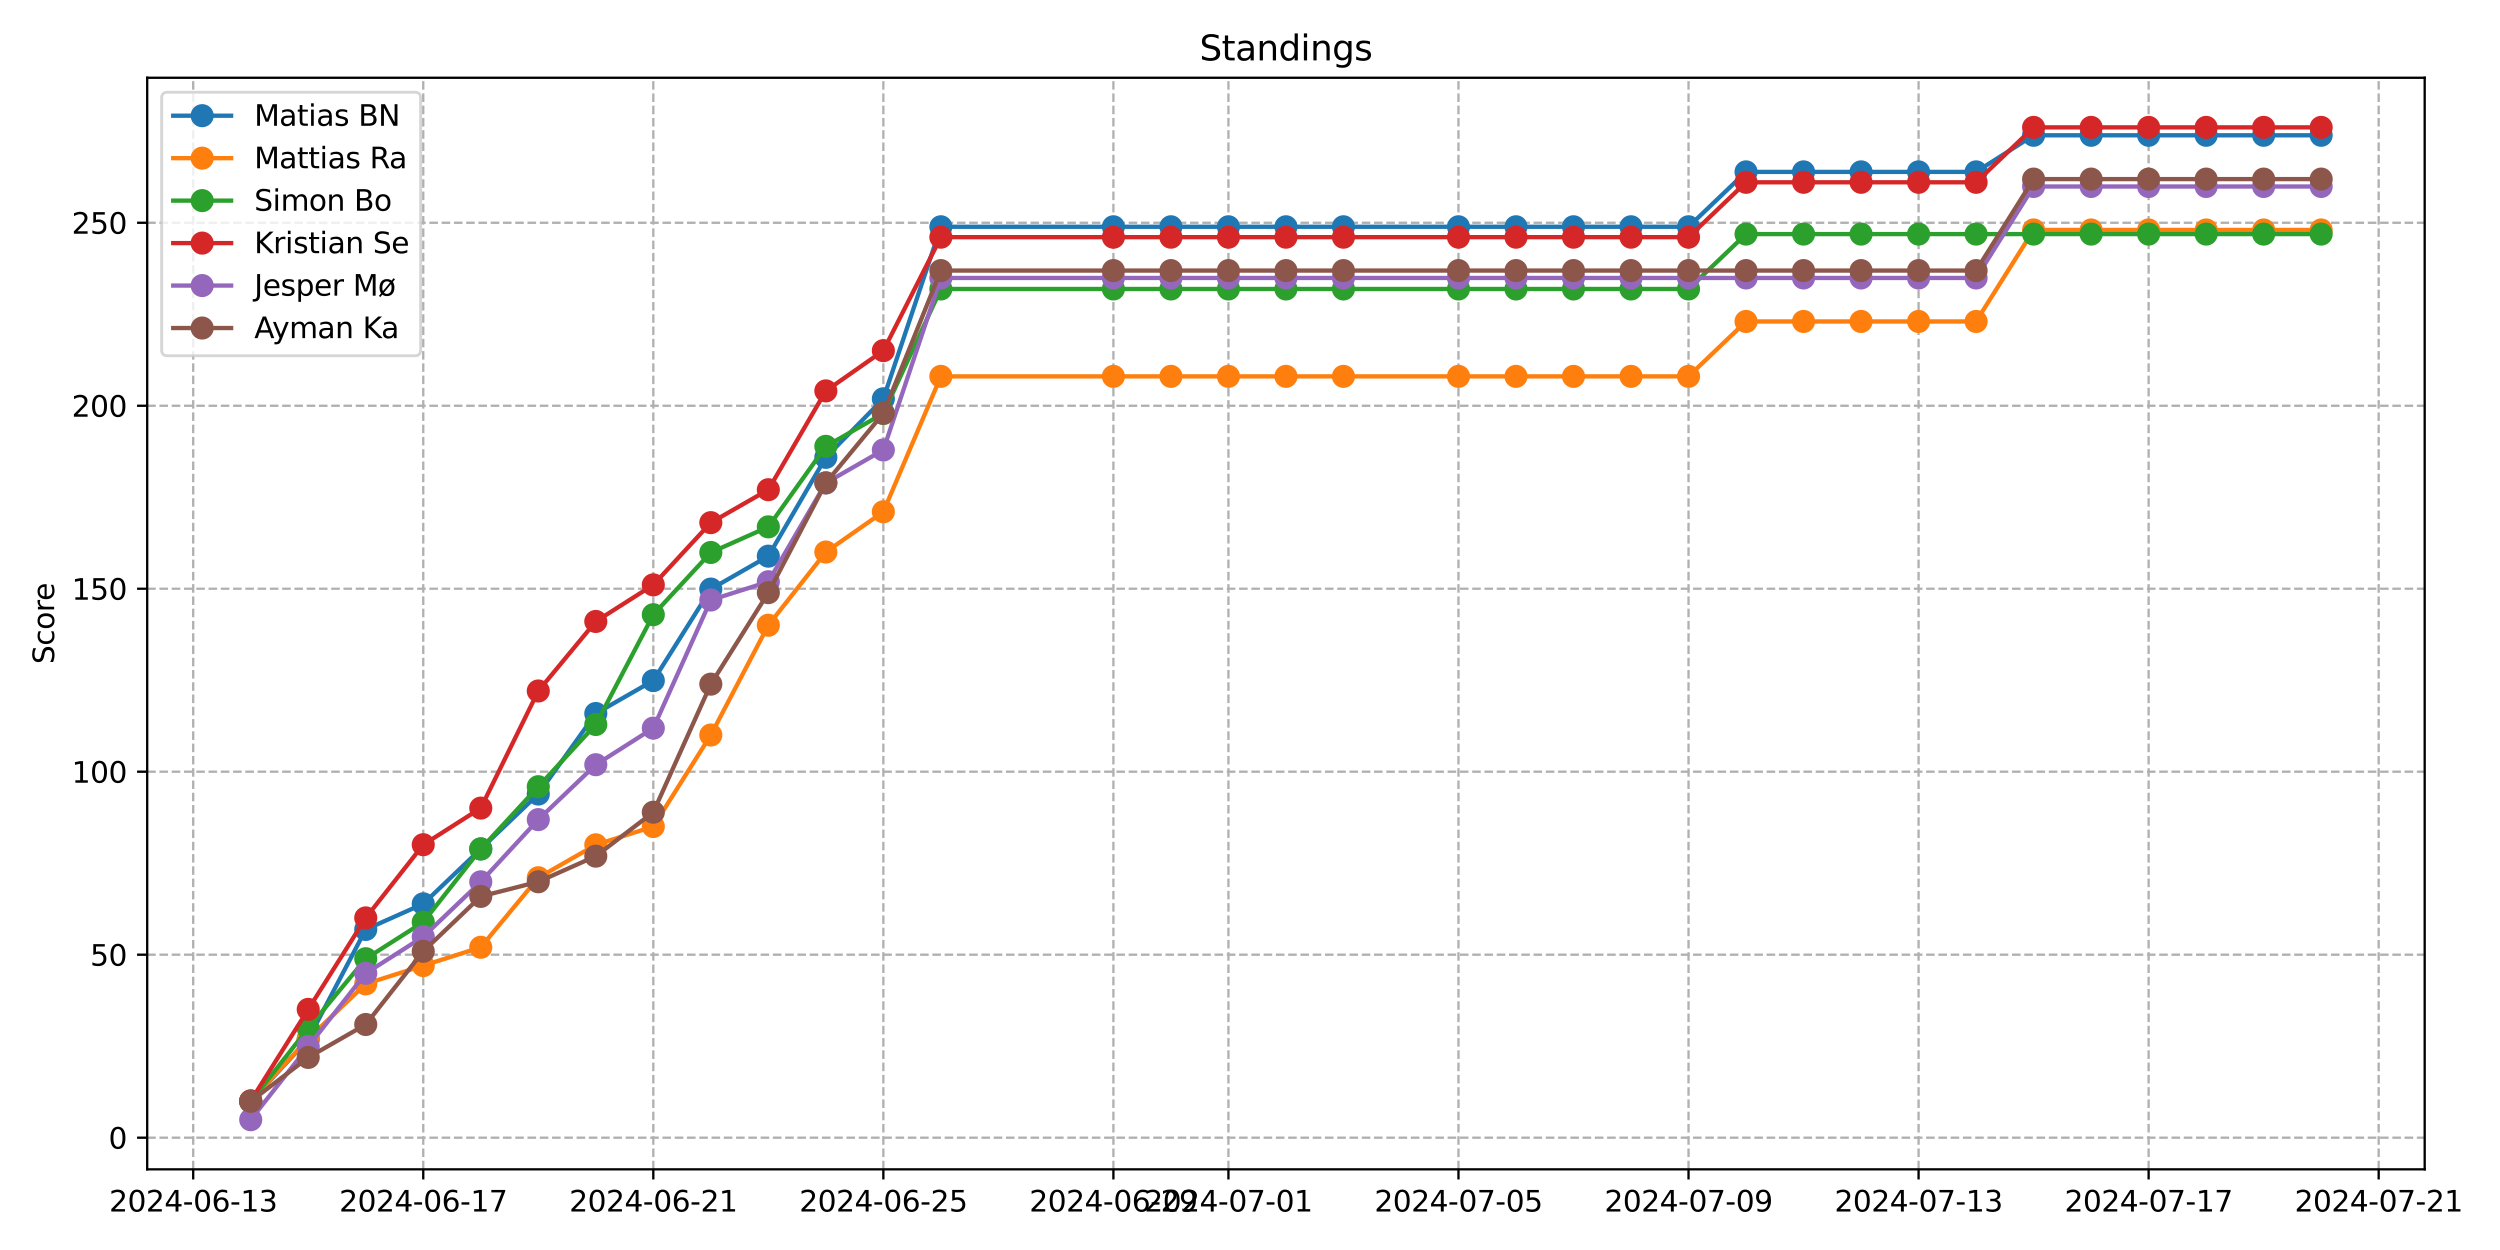 <?xml version="1.0" encoding="utf-8" standalone="no"?>
<!DOCTYPE svg PUBLIC "-//W3C//DTD SVG 1.1//EN"
  "http://www.w3.org/Graphics/SVG/1.1/DTD/svg11.dtd">
<svg xmlns:xlink="http://www.w3.org/1999/xlink" width="864pt" height="432pt" viewBox="0 0 864 432" xmlns="http://www.w3.org/2000/svg" version="1.1">
 <defs>
  <style type="text/css">*{stroke-linejoin: round; stroke-linecap: butt}</style>
 </defs>
 <g id="figure_1">
  <g id="patch_1">
   <path d="M 0 432 
L 864 432 
L 864 0 
L 0 0 
z
" style="fill: #ffffff"/>
  </g>
  <g id="axes_1">
   <g id="patch_2">
    <path d="M 50.87 404.12 
L 837.972 404.12 
L 837.972 26.88 
L 50.87 26.88 
z
" style="fill: #ffffff"/>
   </g>
   <g id="matplotlib.axis_1">
    <g id="xtick_1">
     <g id="line2d_1">
      <path d="M 66.771 404.12 
L 66.771 26.88 
" clip-path="url(#p02c78d29a4)" style="fill: none; stroke-dasharray: 2.96,1.28; stroke-dashoffset: 0; stroke: #b0b0b0; stroke-width: 0.8"/>
     </g>
     <g id="line2d_2">
      <defs>
       <path id="m55f3d97d23" d="M 0 0 
L 0 3.5 
" style="stroke: #000000; stroke-width: 0.8"/>
      </defs>
      <g>
       <use xlink:href="#m55f3d97d23" x="66.771" y="404.12" style="stroke: #000000; stroke-width: 0.8"/>
      </g>
     </g>
     <g id="text_1">
      <!-- 2024-06-13 -->
      <g transform="translate(37.713 418.718) scale(0.1 -0.1)">
       <defs>
        <path id="DejaVuSans-32" d="M 1228 531 
L 3431 531 
L 3431 0 
L 469 0 
L 469 531 
Q 828 903 1448 1529 
Q 2069 2156 2228 2338 
Q 2531 2678 2651 2914 
Q 2772 3150 2772 3378 
Q 2772 3750 2511 3984 
Q 2250 4219 1831 4219 
Q 1534 4219 1204 4116 
Q 875 4013 500 3803 
L 500 4441 
Q 881 4594 1212 4672 
Q 1544 4750 1819 4750 
Q 2544 4750 2975 4387 
Q 3406 4025 3406 3419 
Q 3406 3131 3298 2873 
Q 3191 2616 2906 2266 
Q 2828 2175 2409 1742 
Q 1991 1309 1228 531 
z
" transform="scale(0.016)"/>
        <path id="DejaVuSans-30" d="M 2034 4250 
Q 1547 4250 1301 3770 
Q 1056 3291 1056 2328 
Q 1056 1369 1301 889 
Q 1547 409 2034 409 
Q 2525 409 2770 889 
Q 3016 1369 3016 2328 
Q 3016 3291 2770 3770 
Q 2525 4250 2034 4250 
z
M 2034 4750 
Q 2819 4750 3233 4129 
Q 3647 3509 3647 2328 
Q 3647 1150 3233 529 
Q 2819 -91 2034 -91 
Q 1250 -91 836 529 
Q 422 1150 422 2328 
Q 422 3509 836 4129 
Q 1250 4750 2034 4750 
z
" transform="scale(0.016)"/>
        <path id="DejaVuSans-34" d="M 2419 4116 
L 825 1625 
L 2419 1625 
L 2419 4116 
z
M 2253 4666 
L 3047 4666 
L 3047 1625 
L 3713 1625 
L 3713 1100 
L 3047 1100 
L 3047 0 
L 2419 0 
L 2419 1100 
L 313 1100 
L 313 1709 
L 2253 4666 
z
" transform="scale(0.016)"/>
        <path id="DejaVuSans-2d" d="M 313 2009 
L 1997 2009 
L 1997 1497 
L 313 1497 
L 313 2009 
z
" transform="scale(0.016)"/>
        <path id="DejaVuSans-36" d="M 2113 2584 
Q 1688 2584 1439 2293 
Q 1191 2003 1191 1497 
Q 1191 994 1439 701 
Q 1688 409 2113 409 
Q 2538 409 2786 701 
Q 3034 994 3034 1497 
Q 3034 2003 2786 2293 
Q 2538 2584 2113 2584 
z
M 3366 4563 
L 3366 3988 
Q 3128 4100 2886 4159 
Q 2644 4219 2406 4219 
Q 1781 4219 1451 3797 
Q 1122 3375 1075 2522 
Q 1259 2794 1537 2939 
Q 1816 3084 2150 3084 
Q 2853 3084 3261 2657 
Q 3669 2231 3669 1497 
Q 3669 778 3244 343 
Q 2819 -91 2113 -91 
Q 1303 -91 875 529 
Q 447 1150 447 2328 
Q 447 3434 972 4092 
Q 1497 4750 2381 4750 
Q 2619 4750 2861 4703 
Q 3103 4656 3366 4563 
z
" transform="scale(0.016)"/>
        <path id="DejaVuSans-31" d="M 794 531 
L 1825 531 
L 1825 4091 
L 703 3866 
L 703 4441 
L 1819 4666 
L 2450 4666 
L 2450 531 
L 3481 531 
L 3481 0 
L 794 0 
L 794 531 
z
" transform="scale(0.016)"/>
        <path id="DejaVuSans-33" d="M 2597 2516 
Q 3050 2419 3304 2112 
Q 3559 1806 3559 1356 
Q 3559 666 3084 287 
Q 2609 -91 1734 -91 
Q 1441 -91 1130 -33 
Q 819 25 488 141 
L 488 750 
Q 750 597 1062 519 
Q 1375 441 1716 441 
Q 2309 441 2620 675 
Q 2931 909 2931 1356 
Q 2931 1769 2642 2001 
Q 2353 2234 1838 2234 
L 1294 2234 
L 1294 2753 
L 1863 2753 
Q 2328 2753 2575 2939 
Q 2822 3125 2822 3475 
Q 2822 3834 2567 4026 
Q 2313 4219 1838 4219 
Q 1578 4219 1281 4162 
Q 984 4106 628 3988 
L 628 4550 
Q 988 4650 1302 4700 
Q 1616 4750 1894 4750 
Q 2613 4750 3031 4423 
Q 3450 4097 3450 3541 
Q 3450 3153 3228 2886 
Q 3006 2619 2597 2516 
z
" transform="scale(0.016)"/>
       </defs>
       <use xlink:href="#DejaVuSans-32"/>
       <use xlink:href="#DejaVuSans-30" x="63.623"/>
       <use xlink:href="#DejaVuSans-32" x="127.246"/>
       <use xlink:href="#DejaVuSans-34" x="190.869"/>
       <use xlink:href="#DejaVuSans-2d" x="254.492"/>
       <use xlink:href="#DejaVuSans-30" x="290.576"/>
       <use xlink:href="#DejaVuSans-36" x="354.199"/>
       <use xlink:href="#DejaVuSans-2d" x="417.822"/>
       <use xlink:href="#DejaVuSans-31" x="453.906"/>
       <use xlink:href="#DejaVuSans-33" x="517.529"/>
      </g>
     </g>
    </g>
    <g id="xtick_2">
     <g id="line2d_3">
      <path d="M 146.276 404.12 
L 146.276 26.88 
" clip-path="url(#p02c78d29a4)" style="fill: none; stroke-dasharray: 2.96,1.28; stroke-dashoffset: 0; stroke: #b0b0b0; stroke-width: 0.8"/>
     </g>
     <g id="line2d_4">
      <g>
       <use xlink:href="#m55f3d97d23" x="146.276" y="404.12" style="stroke: #000000; stroke-width: 0.8"/>
      </g>
     </g>
     <g id="text_2">
      <!-- 2024-06-17 -->
      <g transform="translate(117.219 418.718) scale(0.1 -0.1)">
       <defs>
        <path id="DejaVuSans-37" d="M 525 4666 
L 3525 4666 
L 3525 4397 
L 1831 0 
L 1172 0 
L 2766 4134 
L 525 4134 
L 525 4666 
z
" transform="scale(0.016)"/>
       </defs>
       <use xlink:href="#DejaVuSans-32"/>
       <use xlink:href="#DejaVuSans-30" x="63.623"/>
       <use xlink:href="#DejaVuSans-32" x="127.246"/>
       <use xlink:href="#DejaVuSans-34" x="190.869"/>
       <use xlink:href="#DejaVuSans-2d" x="254.492"/>
       <use xlink:href="#DejaVuSans-30" x="290.576"/>
       <use xlink:href="#DejaVuSans-36" x="354.199"/>
       <use xlink:href="#DejaVuSans-2d" x="417.822"/>
       <use xlink:href="#DejaVuSans-31" x="453.906"/>
       <use xlink:href="#DejaVuSans-37" x="517.529"/>
      </g>
     </g>
    </g>
    <g id="xtick_3">
     <g id="line2d_5">
      <path d="M 225.782 404.12 
L 225.782 26.88 
" clip-path="url(#p02c78d29a4)" style="fill: none; stroke-dasharray: 2.96,1.28; stroke-dashoffset: 0; stroke: #b0b0b0; stroke-width: 0.8"/>
     </g>
     <g id="line2d_6">
      <g>
       <use xlink:href="#m55f3d97d23" x="225.782" y="404.12" style="stroke: #000000; stroke-width: 0.8"/>
      </g>
     </g>
     <g id="text_3">
      <!-- 2024-06-21 -->
      <g transform="translate(196.724 418.718) scale(0.1 -0.1)">
       <use xlink:href="#DejaVuSans-32"/>
       <use xlink:href="#DejaVuSans-30" x="63.623"/>
       <use xlink:href="#DejaVuSans-32" x="127.246"/>
       <use xlink:href="#DejaVuSans-34" x="190.869"/>
       <use xlink:href="#DejaVuSans-2d" x="254.492"/>
       <use xlink:href="#DejaVuSans-30" x="290.576"/>
       <use xlink:href="#DejaVuSans-36" x="354.199"/>
       <use xlink:href="#DejaVuSans-2d" x="417.822"/>
       <use xlink:href="#DejaVuSans-32" x="453.906"/>
       <use xlink:href="#DejaVuSans-31" x="517.529"/>
      </g>
     </g>
    </g>
    <g id="xtick_4">
     <g id="line2d_7">
      <path d="M 305.287 404.12 
L 305.287 26.88 
" clip-path="url(#p02c78d29a4)" style="fill: none; stroke-dasharray: 2.96,1.28; stroke-dashoffset: 0; stroke: #b0b0b0; stroke-width: 0.8"/>
     </g>
     <g id="line2d_8">
      <g>
       <use xlink:href="#m55f3d97d23" x="305.287" y="404.12" style="stroke: #000000; stroke-width: 0.8"/>
      </g>
     </g>
     <g id="text_4">
      <!-- 2024-06-25 -->
      <g transform="translate(276.229 418.718) scale(0.1 -0.1)">
       <defs>
        <path id="DejaVuSans-35" d="M 691 4666 
L 3169 4666 
L 3169 4134 
L 1269 4134 
L 1269 2991 
Q 1406 3038 1543 3061 
Q 1681 3084 1819 3084 
Q 2600 3084 3056 2656 
Q 3513 2228 3513 1497 
Q 3513 744 3044 326 
Q 2575 -91 1722 -91 
Q 1428 -91 1123 -41 
Q 819 9 494 109 
L 494 744 
Q 775 591 1075 516 
Q 1375 441 1709 441 
Q 2250 441 2565 725 
Q 2881 1009 2881 1497 
Q 2881 1984 2565 2268 
Q 2250 2553 1709 2553 
Q 1456 2553 1204 2497 
Q 953 2441 691 2322 
L 691 4666 
z
" transform="scale(0.016)"/>
       </defs>
       <use xlink:href="#DejaVuSans-32"/>
       <use xlink:href="#DejaVuSans-30" x="63.623"/>
       <use xlink:href="#DejaVuSans-32" x="127.246"/>
       <use xlink:href="#DejaVuSans-34" x="190.869"/>
       <use xlink:href="#DejaVuSans-2d" x="254.492"/>
       <use xlink:href="#DejaVuSans-30" x="290.576"/>
       <use xlink:href="#DejaVuSans-36" x="354.199"/>
       <use xlink:href="#DejaVuSans-2d" x="417.822"/>
       <use xlink:href="#DejaVuSans-32" x="453.906"/>
       <use xlink:href="#DejaVuSans-35" x="517.529"/>
      </g>
     </g>
    </g>
    <g id="xtick_5">
     <g id="line2d_9">
      <path d="M 384.792 404.12 
L 384.792 26.88 
" clip-path="url(#p02c78d29a4)" style="fill: none; stroke-dasharray: 2.96,1.28; stroke-dashoffset: 0; stroke: #b0b0b0; stroke-width: 0.8"/>
     </g>
     <g id="line2d_10">
      <g>
       <use xlink:href="#m55f3d97d23" x="384.792" y="404.12" style="stroke: #000000; stroke-width: 0.8"/>
      </g>
     </g>
     <g id="text_5">
      <!-- 2024-06-29 -->
      <g transform="translate(355.734 418.718) scale(0.1 -0.1)">
       <defs>
        <path id="DejaVuSans-39" d="M 703 97 
L 703 672 
Q 941 559 1184 500 
Q 1428 441 1663 441 
Q 2288 441 2617 861 
Q 2947 1281 2994 2138 
Q 2813 1869 2534 1725 
Q 2256 1581 1919 1581 
Q 1219 1581 811 2004 
Q 403 2428 403 3163 
Q 403 3881 828 4315 
Q 1253 4750 1959 4750 
Q 2769 4750 3195 4129 
Q 3622 3509 3622 2328 
Q 3622 1225 3098 567 
Q 2575 -91 1691 -91 
Q 1453 -91 1209 -44 
Q 966 3 703 97 
z
M 1959 2075 
Q 2384 2075 2632 2365 
Q 2881 2656 2881 3163 
Q 2881 3666 2632 3958 
Q 2384 4250 1959 4250 
Q 1534 4250 1286 3958 
Q 1038 3666 1038 3163 
Q 1038 2656 1286 2365 
Q 1534 2075 1959 2075 
z
" transform="scale(0.016)"/>
       </defs>
       <use xlink:href="#DejaVuSans-32"/>
       <use xlink:href="#DejaVuSans-30" x="63.623"/>
       <use xlink:href="#DejaVuSans-32" x="127.246"/>
       <use xlink:href="#DejaVuSans-34" x="190.869"/>
       <use xlink:href="#DejaVuSans-2d" x="254.492"/>
       <use xlink:href="#DejaVuSans-30" x="290.576"/>
       <use xlink:href="#DejaVuSans-36" x="354.199"/>
       <use xlink:href="#DejaVuSans-2d" x="417.822"/>
       <use xlink:href="#DejaVuSans-32" x="453.906"/>
       <use xlink:href="#DejaVuSans-39" x="517.529"/>
      </g>
     </g>
    </g>
    <g id="xtick_6">
     <g id="line2d_11">
      <path d="M 424.545 404.12 
L 424.545 26.88 
" clip-path="url(#p02c78d29a4)" style="fill: none; stroke-dasharray: 2.96,1.28; stroke-dashoffset: 0; stroke: #b0b0b0; stroke-width: 0.8"/>
     </g>
     <g id="line2d_12">
      <g>
       <use xlink:href="#m55f3d97d23" x="424.545" y="404.12" style="stroke: #000000; stroke-width: 0.8"/>
      </g>
     </g>
     <g id="text_6">
      <!-- 2024-07-01 -->
      <g transform="translate(395.487 418.718) scale(0.1 -0.1)">
       <use xlink:href="#DejaVuSans-32"/>
       <use xlink:href="#DejaVuSans-30" x="63.623"/>
       <use xlink:href="#DejaVuSans-32" x="127.246"/>
       <use xlink:href="#DejaVuSans-34" x="190.869"/>
       <use xlink:href="#DejaVuSans-2d" x="254.492"/>
       <use xlink:href="#DejaVuSans-30" x="290.576"/>
       <use xlink:href="#DejaVuSans-37" x="354.199"/>
       <use xlink:href="#DejaVuSans-2d" x="417.822"/>
       <use xlink:href="#DejaVuSans-30" x="453.906"/>
       <use xlink:href="#DejaVuSans-31" x="517.529"/>
      </g>
     </g>
    </g>
    <g id="xtick_7">
     <g id="line2d_13">
      <path d="M 504.05 404.12 
L 504.05 26.88 
" clip-path="url(#p02c78d29a4)" style="fill: none; stroke-dasharray: 2.96,1.28; stroke-dashoffset: 0; stroke: #b0b0b0; stroke-width: 0.8"/>
     </g>
     <g id="line2d_14">
      <g>
       <use xlink:href="#m55f3d97d23" x="504.05" y="404.12" style="stroke: #000000; stroke-width: 0.8"/>
      </g>
     </g>
     <g id="text_7">
      <!-- 2024-07-05 -->
      <g transform="translate(474.992 418.718) scale(0.1 -0.1)">
       <use xlink:href="#DejaVuSans-32"/>
       <use xlink:href="#DejaVuSans-30" x="63.623"/>
       <use xlink:href="#DejaVuSans-32" x="127.246"/>
       <use xlink:href="#DejaVuSans-34" x="190.869"/>
       <use xlink:href="#DejaVuSans-2d" x="254.492"/>
       <use xlink:href="#DejaVuSans-30" x="290.576"/>
       <use xlink:href="#DejaVuSans-37" x="354.199"/>
       <use xlink:href="#DejaVuSans-2d" x="417.822"/>
       <use xlink:href="#DejaVuSans-30" x="453.906"/>
       <use xlink:href="#DejaVuSans-35" x="517.529"/>
      </g>
     </g>
    </g>
    <g id="xtick_8">
     <g id="line2d_15">
      <path d="M 583.555 404.12 
L 583.555 26.88 
" clip-path="url(#p02c78d29a4)" style="fill: none; stroke-dasharray: 2.96,1.28; stroke-dashoffset: 0; stroke: #b0b0b0; stroke-width: 0.8"/>
     </g>
     <g id="line2d_16">
      <g>
       <use xlink:href="#m55f3d97d23" x="583.555" y="404.12" style="stroke: #000000; stroke-width: 0.8"/>
      </g>
     </g>
     <g id="text_8">
      <!-- 2024-07-09 -->
      <g transform="translate(554.498 418.718) scale(0.1 -0.1)">
       <use xlink:href="#DejaVuSans-32"/>
       <use xlink:href="#DejaVuSans-30" x="63.623"/>
       <use xlink:href="#DejaVuSans-32" x="127.246"/>
       <use xlink:href="#DejaVuSans-34" x="190.869"/>
       <use xlink:href="#DejaVuSans-2d" x="254.492"/>
       <use xlink:href="#DejaVuSans-30" x="290.576"/>
       <use xlink:href="#DejaVuSans-37" x="354.199"/>
       <use xlink:href="#DejaVuSans-2d" x="417.822"/>
       <use xlink:href="#DejaVuSans-30" x="453.906"/>
       <use xlink:href="#DejaVuSans-39" x="517.529"/>
      </g>
     </g>
    </g>
    <g id="xtick_9">
     <g id="line2d_17">
      <path d="M 663.061 404.12 
L 663.061 26.88 
" clip-path="url(#p02c78d29a4)" style="fill: none; stroke-dasharray: 2.96,1.28; stroke-dashoffset: 0; stroke: #b0b0b0; stroke-width: 0.8"/>
     </g>
     <g id="line2d_18">
      <g>
       <use xlink:href="#m55f3d97d23" x="663.061" y="404.12" style="stroke: #000000; stroke-width: 0.8"/>
      </g>
     </g>
     <g id="text_9">
      <!-- 2024-07-13 -->
      <g transform="translate(634.003 418.718) scale(0.1 -0.1)">
       <use xlink:href="#DejaVuSans-32"/>
       <use xlink:href="#DejaVuSans-30" x="63.623"/>
       <use xlink:href="#DejaVuSans-32" x="127.246"/>
       <use xlink:href="#DejaVuSans-34" x="190.869"/>
       <use xlink:href="#DejaVuSans-2d" x="254.492"/>
       <use xlink:href="#DejaVuSans-30" x="290.576"/>
       <use xlink:href="#DejaVuSans-37" x="354.199"/>
       <use xlink:href="#DejaVuSans-2d" x="417.822"/>
       <use xlink:href="#DejaVuSans-31" x="453.906"/>
       <use xlink:href="#DejaVuSans-33" x="517.529"/>
      </g>
     </g>
    </g>
    <g id="xtick_10">
     <g id="line2d_19">
      <path d="M 742.566 404.12 
L 742.566 26.88 
" clip-path="url(#p02c78d29a4)" style="fill: none; stroke-dasharray: 2.96,1.28; stroke-dashoffset: 0; stroke: #b0b0b0; stroke-width: 0.8"/>
     </g>
     <g id="line2d_20">
      <g>
       <use xlink:href="#m55f3d97d23" x="742.566" y="404.12" style="stroke: #000000; stroke-width: 0.8"/>
      </g>
     </g>
     <g id="text_10">
      <!-- 2024-07-17 -->
      <g transform="translate(713.508 418.718) scale(0.1 -0.1)">
       <use xlink:href="#DejaVuSans-32"/>
       <use xlink:href="#DejaVuSans-30" x="63.623"/>
       <use xlink:href="#DejaVuSans-32" x="127.246"/>
       <use xlink:href="#DejaVuSans-34" x="190.869"/>
       <use xlink:href="#DejaVuSans-2d" x="254.492"/>
       <use xlink:href="#DejaVuSans-30" x="290.576"/>
       <use xlink:href="#DejaVuSans-37" x="354.199"/>
       <use xlink:href="#DejaVuSans-2d" x="417.822"/>
       <use xlink:href="#DejaVuSans-31" x="453.906"/>
       <use xlink:href="#DejaVuSans-37" x="517.529"/>
      </g>
     </g>
    </g>
    <g id="xtick_11">
     <g id="line2d_21">
      <path d="M 822.071 404.12 
L 822.071 26.88 
" clip-path="url(#p02c78d29a4)" style="fill: none; stroke-dasharray: 2.96,1.28; stroke-dashoffset: 0; stroke: #b0b0b0; stroke-width: 0.8"/>
     </g>
     <g id="line2d_22">
      <g>
       <use xlink:href="#m55f3d97d23" x="822.071" y="404.12" style="stroke: #000000; stroke-width: 0.8"/>
      </g>
     </g>
     <g id="text_11">
      <!-- 2024-07-21 -->
      <g transform="translate(793.013 418.718) scale(0.1 -0.1)">
       <use xlink:href="#DejaVuSans-32"/>
       <use xlink:href="#DejaVuSans-30" x="63.623"/>
       <use xlink:href="#DejaVuSans-32" x="127.246"/>
       <use xlink:href="#DejaVuSans-34" x="190.869"/>
       <use xlink:href="#DejaVuSans-2d" x="254.492"/>
       <use xlink:href="#DejaVuSans-30" x="290.576"/>
       <use xlink:href="#DejaVuSans-37" x="354.199"/>
       <use xlink:href="#DejaVuSans-2d" x="417.822"/>
       <use xlink:href="#DejaVuSans-32" x="453.906"/>
       <use xlink:href="#DejaVuSans-31" x="517.529"/>
      </g>
     </g>
    </g>
   </g>
   <g id="matplotlib.axis_2">
    <g id="ytick_1">
     <g id="line2d_23">
      <path d="M 50.87 393.188 
L 837.972 393.188 
" clip-path="url(#p02c78d29a4)" style="fill: none; stroke-dasharray: 2.96,1.28; stroke-dashoffset: 0; stroke: #b0b0b0; stroke-width: 0.8"/>
     </g>
     <g id="line2d_24">
      <defs>
       <path id="m6bf3b26697" d="M 0 0 
L -3.5 0 
" style="stroke: #000000; stroke-width: 0.8"/>
      </defs>
      <g>
       <use xlink:href="#m6bf3b26697" x="50.87" y="393.188" style="stroke: #000000; stroke-width: 0.8"/>
      </g>
     </g>
     <g id="text_12">
      <!-- 0 -->
      <g transform="translate(37.508 396.988) scale(0.1 -0.1)">
       <use xlink:href="#DejaVuSans-30"/>
      </g>
     </g>
    </g>
    <g id="ytick_2">
     <g id="line2d_25">
      <path d="M 50.87 329.948 
L 837.972 329.948 
" clip-path="url(#p02c78d29a4)" style="fill: none; stroke-dasharray: 2.96,1.28; stroke-dashoffset: 0; stroke: #b0b0b0; stroke-width: 0.8"/>
     </g>
     <g id="line2d_26">
      <g>
       <use xlink:href="#m6bf3b26697" x="50.87" y="329.948" style="stroke: #000000; stroke-width: 0.8"/>
      </g>
     </g>
     <g id="text_13">
      <!-- 50 -->
      <g transform="translate(31.145 333.747) scale(0.1 -0.1)">
       <use xlink:href="#DejaVuSans-35"/>
       <use xlink:href="#DejaVuSans-30" x="63.623"/>
      </g>
     </g>
    </g>
    <g id="ytick_3">
     <g id="line2d_27">
      <path d="M 50.87 266.708 
L 837.972 266.708 
" clip-path="url(#p02c78d29a4)" style="fill: none; stroke-dasharray: 2.96,1.28; stroke-dashoffset: 0; stroke: #b0b0b0; stroke-width: 0.8"/>
     </g>
     <g id="line2d_28">
      <g>
       <use xlink:href="#m6bf3b26697" x="50.87" y="266.708" style="stroke: #000000; stroke-width: 0.8"/>
      </g>
     </g>
     <g id="text_14">
      <!-- 100 -->
      <g transform="translate(24.782 270.507) scale(0.1 -0.1)">
       <use xlink:href="#DejaVuSans-31"/>
       <use xlink:href="#DejaVuSans-30" x="63.623"/>
       <use xlink:href="#DejaVuSans-30" x="127.246"/>
      </g>
     </g>
    </g>
    <g id="ytick_4">
     <g id="line2d_29">
      <path d="M 50.87 203.467 
L 837.972 203.467 
" clip-path="url(#p02c78d29a4)" style="fill: none; stroke-dasharray: 2.96,1.28; stroke-dashoffset: 0; stroke: #b0b0b0; stroke-width: 0.8"/>
     </g>
     <g id="line2d_30">
      <g>
       <use xlink:href="#m6bf3b26697" x="50.87" y="203.467" style="stroke: #000000; stroke-width: 0.8"/>
      </g>
     </g>
     <g id="text_15">
      <!-- 150 -->
      <g transform="translate(24.782 207.266) scale(0.1 -0.1)">
       <use xlink:href="#DejaVuSans-31"/>
       <use xlink:href="#DejaVuSans-35" x="63.623"/>
       <use xlink:href="#DejaVuSans-30" x="127.246"/>
      </g>
     </g>
    </g>
    <g id="ytick_5">
     <g id="line2d_31">
      <path d="M 50.87 140.227 
L 837.972 140.227 
" clip-path="url(#p02c78d29a4)" style="fill: none; stroke-dasharray: 2.96,1.28; stroke-dashoffset: 0; stroke: #b0b0b0; stroke-width: 0.8"/>
     </g>
     <g id="line2d_32">
      <g>
       <use xlink:href="#m6bf3b26697" x="50.87" y="140.227" style="stroke: #000000; stroke-width: 0.8"/>
      </g>
     </g>
     <g id="text_16">
      <!-- 200 -->
      <g transform="translate(24.782 144.026) scale(0.1 -0.1)">
       <use xlink:href="#DejaVuSans-32"/>
       <use xlink:href="#DejaVuSans-30" x="63.623"/>
       <use xlink:href="#DejaVuSans-30" x="127.246"/>
      </g>
     </g>
    </g>
    <g id="ytick_6">
     <g id="line2d_33">
      <path d="M 50.87 76.986 
L 837.972 76.986 
" clip-path="url(#p02c78d29a4)" style="fill: none; stroke-dasharray: 2.96,1.28; stroke-dashoffset: 0; stroke: #b0b0b0; stroke-width: 0.8"/>
     </g>
     <g id="line2d_34">
      <g>
       <use xlink:href="#m6bf3b26697" x="50.87" y="76.986" style="stroke: #000000; stroke-width: 0.8"/>
      </g>
     </g>
     <g id="text_17">
      <!-- 250 -->
      <g transform="translate(24.782 80.786) scale(0.1 -0.1)">
       <use xlink:href="#DejaVuSans-32"/>
       <use xlink:href="#DejaVuSans-35" x="63.623"/>
       <use xlink:href="#DejaVuSans-30" x="127.246"/>
      </g>
     </g>
    </g>
    <g id="text_18">
     <!-- Score -->
     <g transform="translate(18.703 229.502) rotate(-90) scale(0.1 -0.1)">
      <defs>
       <path id="DejaVuSans-53" d="M 3425 4513 
L 3425 3897 
Q 3066 4069 2747 4153 
Q 2428 4238 2131 4238 
Q 1616 4238 1336 4038 
Q 1056 3838 1056 3469 
Q 1056 3159 1242 3001 
Q 1428 2844 1947 2747 
L 2328 2669 
Q 3034 2534 3370 2195 
Q 3706 1856 3706 1288 
Q 3706 609 3251 259 
Q 2797 -91 1919 -91 
Q 1588 -91 1214 -16 
Q 841 59 441 206 
L 441 856 
Q 825 641 1194 531 
Q 1563 422 1919 422 
Q 2459 422 2753 634 
Q 3047 847 3047 1241 
Q 3047 1584 2836 1778 
Q 2625 1972 2144 2069 
L 1759 2144 
Q 1053 2284 737 2584 
Q 422 2884 422 3419 
Q 422 4038 858 4394 
Q 1294 4750 2059 4750 
Q 2388 4750 2728 4690 
Q 3069 4631 3425 4513 
z
" transform="scale(0.016)"/>
       <path id="DejaVuSans-63" d="M 3122 3366 
L 3122 2828 
Q 2878 2963 2633 3030 
Q 2388 3097 2138 3097 
Q 1578 3097 1268 2742 
Q 959 2388 959 1747 
Q 959 1106 1268 751 
Q 1578 397 2138 397 
Q 2388 397 2633 464 
Q 2878 531 3122 666 
L 3122 134 
Q 2881 22 2623 -34 
Q 2366 -91 2075 -91 
Q 1284 -91 818 406 
Q 353 903 353 1747 
Q 353 2603 823 3093 
Q 1294 3584 2113 3584 
Q 2378 3584 2631 3529 
Q 2884 3475 3122 3366 
z
" transform="scale(0.016)"/>
       <path id="DejaVuSans-6f" d="M 1959 3097 
Q 1497 3097 1228 2736 
Q 959 2375 959 1747 
Q 959 1119 1226 758 
Q 1494 397 1959 397 
Q 2419 397 2687 759 
Q 2956 1122 2956 1747 
Q 2956 2369 2687 2733 
Q 2419 3097 1959 3097 
z
M 1959 3584 
Q 2709 3584 3137 3096 
Q 3566 2609 3566 1747 
Q 3566 888 3137 398 
Q 2709 -91 1959 -91 
Q 1206 -91 779 398 
Q 353 888 353 1747 
Q 353 2609 779 3096 
Q 1206 3584 1959 3584 
z
" transform="scale(0.016)"/>
       <path id="DejaVuSans-72" d="M 2631 2963 
Q 2534 3019 2420 3045 
Q 2306 3072 2169 3072 
Q 1681 3072 1420 2755 
Q 1159 2438 1159 1844 
L 1159 0 
L 581 0 
L 581 3500 
L 1159 3500 
L 1159 2956 
Q 1341 3275 1631 3429 
Q 1922 3584 2338 3584 
Q 2397 3584 2469 3576 
Q 2541 3569 2628 3553 
L 2631 2963 
z
" transform="scale(0.016)"/>
       <path id="DejaVuSans-65" d="M 3597 1894 
L 3597 1613 
L 953 1613 
Q 991 1019 1311 708 
Q 1631 397 2203 397 
Q 2534 397 2845 478 
Q 3156 559 3463 722 
L 3463 178 
Q 3153 47 2828 -22 
Q 2503 -91 2169 -91 
Q 1331 -91 842 396 
Q 353 884 353 1716 
Q 353 2575 817 3079 
Q 1281 3584 2069 3584 
Q 2775 3584 3186 3129 
Q 3597 2675 3597 1894 
z
M 3022 2063 
Q 3016 2534 2758 2815 
Q 2500 3097 2075 3097 
Q 1594 3097 1305 2825 
Q 1016 2553 972 2059 
L 3022 2063 
z
" transform="scale(0.016)"/>
      </defs>
      <use xlink:href="#DejaVuSans-53"/>
      <use xlink:href="#DejaVuSans-63" x="63.477"/>
      <use xlink:href="#DejaVuSans-6f" x="118.457"/>
      <use xlink:href="#DejaVuSans-72" x="179.639"/>
      <use xlink:href="#DejaVuSans-65" x="218.502"/>
     </g>
    </g>
   </g>
   <g id="line2d_35">
    <path d="M 86.647 380.663 
L 106.524 359.161 
L 126.4 321.217 
L 146.276 312.364 
L 166.153 293.391 
L 186.029 274.419 
L 205.905 246.594 
L 225.782 235.21 
L 245.658 203.59 
L 265.534 192.207 
L 285.411 158.057 
L 305.287 137.82 
L 325.163 78.374 
L 384.792 78.374 
L 404.668 78.374 
L 424.545 78.374 
L 444.421 78.374 
L 464.297 78.374 
L 504.05 78.374 
L 523.926 78.374 
L 543.803 78.374 
L 563.679 78.374 
L 583.555 78.374 
L 603.432 59.402 
L 623.308 59.402 
L 643.184 59.402 
L 663.061 59.402 
L 682.937 59.402 
L 702.813 46.754 
L 722.69 46.754 
L 742.566 46.754 
L 762.442 46.754 
L 782.319 46.754 
L 802.195 46.754 
" clip-path="url(#p02c78d29a4)" style="fill: none; stroke: #1f77b4; stroke-width: 1.5; stroke-linecap: square"/>
    <defs>
     <path id="m79e9243146" d="M 0 3.5 
C 0.928 3.5 1.819 3.131 2.475 2.475 
C 3.131 1.819 3.5 0.928 3.5 0 
C 3.5 -0.928 3.131 -1.819 2.475 -2.475 
C 1.819 -3.131 0.928 -3.5 0 -3.5 
C -0.928 -3.5 -1.819 -3.131 -2.475 -2.475 
C -3.131 -1.819 -3.5 -0.928 -3.5 0 
C -3.5 0.928 -3.131 1.819 -2.475 2.475 
C -1.819 3.131 -0.928 3.5 0 3.5 
z
" style="stroke: #1f77b4"/>
    </defs>
    <g clip-path="url(#p02c78d29a4)">
     <use xlink:href="#m79e9243146" x="86.647" y="380.663" style="fill: #1f77b4; stroke: #1f77b4"/>
     <use xlink:href="#m79e9243146" x="106.524" y="359.161" style="fill: #1f77b4; stroke: #1f77b4"/>
     <use xlink:href="#m79e9243146" x="126.4" y="321.217" style="fill: #1f77b4; stroke: #1f77b4"/>
     <use xlink:href="#m79e9243146" x="146.276" y="312.364" style="fill: #1f77b4; stroke: #1f77b4"/>
     <use xlink:href="#m79e9243146" x="166.153" y="293.391" style="fill: #1f77b4; stroke: #1f77b4"/>
     <use xlink:href="#m79e9243146" x="186.029" y="274.419" style="fill: #1f77b4; stroke: #1f77b4"/>
     <use xlink:href="#m79e9243146" x="205.905" y="246.594" style="fill: #1f77b4; stroke: #1f77b4"/>
     <use xlink:href="#m79e9243146" x="225.782" y="235.21" style="fill: #1f77b4; stroke: #1f77b4"/>
     <use xlink:href="#m79e9243146" x="245.658" y="203.59" style="fill: #1f77b4; stroke: #1f77b4"/>
     <use xlink:href="#m79e9243146" x="265.534" y="192.207" style="fill: #1f77b4; stroke: #1f77b4"/>
     <use xlink:href="#m79e9243146" x="285.411" y="158.057" style="fill: #1f77b4; stroke: #1f77b4"/>
     <use xlink:href="#m79e9243146" x="305.287" y="137.82" style="fill: #1f77b4; stroke: #1f77b4"/>
     <use xlink:href="#m79e9243146" x="325.163" y="78.374" style="fill: #1f77b4; stroke: #1f77b4"/>
     <use xlink:href="#m79e9243146" x="384.792" y="78.374" style="fill: #1f77b4; stroke: #1f77b4"/>
     <use xlink:href="#m79e9243146" x="404.668" y="78.374" style="fill: #1f77b4; stroke: #1f77b4"/>
     <use xlink:href="#m79e9243146" x="424.545" y="78.374" style="fill: #1f77b4; stroke: #1f77b4"/>
     <use xlink:href="#m79e9243146" x="444.421" y="78.374" style="fill: #1f77b4; stroke: #1f77b4"/>
     <use xlink:href="#m79e9243146" x="464.297" y="78.374" style="fill: #1f77b4; stroke: #1f77b4"/>
     <use xlink:href="#m79e9243146" x="504.05" y="78.374" style="fill: #1f77b4; stroke: #1f77b4"/>
     <use xlink:href="#m79e9243146" x="523.926" y="78.374" style="fill: #1f77b4; stroke: #1f77b4"/>
     <use xlink:href="#m79e9243146" x="543.803" y="78.374" style="fill: #1f77b4; stroke: #1f77b4"/>
     <use xlink:href="#m79e9243146" x="563.679" y="78.374" style="fill: #1f77b4; stroke: #1f77b4"/>
     <use xlink:href="#m79e9243146" x="583.555" y="78.374" style="fill: #1f77b4; stroke: #1f77b4"/>
     <use xlink:href="#m79e9243146" x="603.432" y="59.402" style="fill: #1f77b4; stroke: #1f77b4"/>
     <use xlink:href="#m79e9243146" x="623.308" y="59.402" style="fill: #1f77b4; stroke: #1f77b4"/>
     <use xlink:href="#m79e9243146" x="643.184" y="59.402" style="fill: #1f77b4; stroke: #1f77b4"/>
     <use xlink:href="#m79e9243146" x="663.061" y="59.402" style="fill: #1f77b4; stroke: #1f77b4"/>
     <use xlink:href="#m79e9243146" x="682.937" y="59.402" style="fill: #1f77b4; stroke: #1f77b4"/>
     <use xlink:href="#m79e9243146" x="702.813" y="46.754" style="fill: #1f77b4; stroke: #1f77b4"/>
     <use xlink:href="#m79e9243146" x="722.69" y="46.754" style="fill: #1f77b4; stroke: #1f77b4"/>
     <use xlink:href="#m79e9243146" x="742.566" y="46.754" style="fill: #1f77b4; stroke: #1f77b4"/>
     <use xlink:href="#m79e9243146" x="762.442" y="46.754" style="fill: #1f77b4; stroke: #1f77b4"/>
     <use xlink:href="#m79e9243146" x="782.319" y="46.754" style="fill: #1f77b4; stroke: #1f77b4"/>
     <use xlink:href="#m79e9243146" x="802.195" y="46.754" style="fill: #1f77b4; stroke: #1f77b4"/>
    </g>
   </g>
   <g id="line2d_36">
    <path d="M 86.647 380.502 
L 106.524 359 
L 126.4 340.028 
L 146.276 333.704 
L 166.153 327.38 
L 186.029 303.348 
L 205.905 291.965 
L 225.782 285.641 
L 245.658 254.021 
L 265.534 216.077 
L 285.411 190.781 
L 305.287 176.868 
L 325.163 130.07 
L 384.792 130.07 
L 404.668 130.07 
L 424.545 130.07 
L 444.421 130.07 
L 464.297 130.07 
L 504.05 130.07 
L 523.926 130.07 
L 543.803 130.07 
L 563.679 130.07 
L 583.555 130.07 
L 603.432 111.098 
L 623.308 111.098 
L 643.184 111.098 
L 663.061 111.098 
L 682.937 111.098 
L 702.813 79.478 
L 722.69 79.478 
L 742.566 79.478 
L 762.442 79.478 
L 782.319 79.478 
L 802.195 79.478 
" clip-path="url(#p02c78d29a4)" style="fill: none; stroke: #ff7f0e; stroke-width: 1.5; stroke-linecap: square"/>
    <defs>
     <path id="m771e33172a" d="M 0 3.5 
C 0.928 3.5 1.819 3.131 2.475 2.475 
C 3.131 1.819 3.5 0.928 3.5 0 
C 3.5 -0.928 3.131 -1.819 2.475 -2.475 
C 1.819 -3.131 0.928 -3.5 0 -3.5 
C -0.928 -3.5 -1.819 -3.131 -2.475 -2.475 
C -3.131 -1.819 -3.5 -0.928 -3.5 0 
C -3.5 0.928 -3.131 1.819 -2.475 2.475 
C -1.819 3.131 -0.928 3.5 0 3.5 
z
" style="stroke: #ff7f0e"/>
    </defs>
    <g clip-path="url(#p02c78d29a4)">
     <use xlink:href="#m771e33172a" x="86.647" y="380.502" style="fill: #ff7f0e; stroke: #ff7f0e"/>
     <use xlink:href="#m771e33172a" x="106.524" y="359" style="fill: #ff7f0e; stroke: #ff7f0e"/>
     <use xlink:href="#m771e33172a" x="126.4" y="340.028" style="fill: #ff7f0e; stroke: #ff7f0e"/>
     <use xlink:href="#m771e33172a" x="146.276" y="333.704" style="fill: #ff7f0e; stroke: #ff7f0e"/>
     <use xlink:href="#m771e33172a" x="166.153" y="327.38" style="fill: #ff7f0e; stroke: #ff7f0e"/>
     <use xlink:href="#m771e33172a" x="186.029" y="303.348" style="fill: #ff7f0e; stroke: #ff7f0e"/>
     <use xlink:href="#m771e33172a" x="205.905" y="291.965" style="fill: #ff7f0e; stroke: #ff7f0e"/>
     <use xlink:href="#m771e33172a" x="225.782" y="285.641" style="fill: #ff7f0e; stroke: #ff7f0e"/>
     <use xlink:href="#m771e33172a" x="245.658" y="254.021" style="fill: #ff7f0e; stroke: #ff7f0e"/>
     <use xlink:href="#m771e33172a" x="265.534" y="216.077" style="fill: #ff7f0e; stroke: #ff7f0e"/>
     <use xlink:href="#m771e33172a" x="285.411" y="190.781" style="fill: #ff7f0e; stroke: #ff7f0e"/>
     <use xlink:href="#m771e33172a" x="305.287" y="176.868" style="fill: #ff7f0e; stroke: #ff7f0e"/>
     <use xlink:href="#m771e33172a" x="325.163" y="130.07" style="fill: #ff7f0e; stroke: #ff7f0e"/>
     <use xlink:href="#m771e33172a" x="384.792" y="130.07" style="fill: #ff7f0e; stroke: #ff7f0e"/>
     <use xlink:href="#m771e33172a" x="404.668" y="130.07" style="fill: #ff7f0e; stroke: #ff7f0e"/>
     <use xlink:href="#m771e33172a" x="424.545" y="130.07" style="fill: #ff7f0e; stroke: #ff7f0e"/>
     <use xlink:href="#m771e33172a" x="444.421" y="130.07" style="fill: #ff7f0e; stroke: #ff7f0e"/>
     <use xlink:href="#m771e33172a" x="464.297" y="130.07" style="fill: #ff7f0e; stroke: #ff7f0e"/>
     <use xlink:href="#m771e33172a" x="504.05" y="130.07" style="fill: #ff7f0e; stroke: #ff7f0e"/>
     <use xlink:href="#m771e33172a" x="523.926" y="130.07" style="fill: #ff7f0e; stroke: #ff7f0e"/>
     <use xlink:href="#m771e33172a" x="543.803" y="130.07" style="fill: #ff7f0e; stroke: #ff7f0e"/>
     <use xlink:href="#m771e33172a" x="563.679" y="130.07" style="fill: #ff7f0e; stroke: #ff7f0e"/>
     <use xlink:href="#m771e33172a" x="583.555" y="130.07" style="fill: #ff7f0e; stroke: #ff7f0e"/>
     <use xlink:href="#m771e33172a" x="603.432" y="111.098" style="fill: #ff7f0e; stroke: #ff7f0e"/>
     <use xlink:href="#m771e33172a" x="623.308" y="111.098" style="fill: #ff7f0e; stroke: #ff7f0e"/>
     <use xlink:href="#m771e33172a" x="643.184" y="111.098" style="fill: #ff7f0e; stroke: #ff7f0e"/>
     <use xlink:href="#m771e33172a" x="663.061" y="111.098" style="fill: #ff7f0e; stroke: #ff7f0e"/>
     <use xlink:href="#m771e33172a" x="682.937" y="111.098" style="fill: #ff7f0e; stroke: #ff7f0e"/>
     <use xlink:href="#m771e33172a" x="702.813" y="79.478" style="fill: #ff7f0e; stroke: #ff7f0e"/>
     <use xlink:href="#m771e33172a" x="722.69" y="79.478" style="fill: #ff7f0e; stroke: #ff7f0e"/>
     <use xlink:href="#m771e33172a" x="742.566" y="79.478" style="fill: #ff7f0e; stroke: #ff7f0e"/>
     <use xlink:href="#m771e33172a" x="762.442" y="79.478" style="fill: #ff7f0e; stroke: #ff7f0e"/>
     <use xlink:href="#m771e33172a" x="782.319" y="79.478" style="fill: #ff7f0e; stroke: #ff7f0e"/>
     <use xlink:href="#m771e33172a" x="802.195" y="79.478" style="fill: #ff7f0e; stroke: #ff7f0e"/>
    </g>
   </g>
   <g id="line2d_37">
    <path d="M 86.647 380.657 
L 106.524 355.361 
L 126.4 331.329 
L 146.276 318.681 
L 166.153 293.385 
L 186.029 271.883 
L 205.905 250.382 
L 225.782 212.437 
L 245.658 190.936 
L 265.534 182.082 
L 285.411 154.256 
L 305.287 142.873 
L 325.163 99.869 
L 384.792 99.869 
L 404.668 99.869 
L 424.545 99.869 
L 444.421 99.869 
L 464.297 99.869 
L 504.05 99.869 
L 523.926 99.869 
L 543.803 99.869 
L 563.679 99.869 
L 583.555 99.869 
L 603.432 80.897 
L 623.308 80.897 
L 643.184 80.897 
L 663.061 80.897 
L 682.937 80.897 
L 702.813 80.897 
L 722.69 80.897 
L 742.566 80.897 
L 762.442 80.897 
L 782.319 80.897 
L 802.195 80.897 
" clip-path="url(#p02c78d29a4)" style="fill: none; stroke: #2ca02c; stroke-width: 1.5; stroke-linecap: square"/>
    <defs>
     <path id="m12dcefe689" d="M 0 3.5 
C 0.928 3.5 1.819 3.131 2.475 2.475 
C 3.131 1.819 3.5 0.928 3.5 0 
C 3.5 -0.928 3.131 -1.819 2.475 -2.475 
C 1.819 -3.131 0.928 -3.5 0 -3.5 
C -0.928 -3.5 -1.819 -3.131 -2.475 -2.475 
C -3.131 -1.819 -3.5 -0.928 -3.5 0 
C -3.5 0.928 -3.131 1.819 -2.475 2.475 
C -1.819 3.131 -0.928 3.5 0 3.5 
z
" style="stroke: #2ca02c"/>
    </defs>
    <g clip-path="url(#p02c78d29a4)">
     <use xlink:href="#m12dcefe689" x="86.647" y="380.657" style="fill: #2ca02c; stroke: #2ca02c"/>
     <use xlink:href="#m12dcefe689" x="106.524" y="355.361" style="fill: #2ca02c; stroke: #2ca02c"/>
     <use xlink:href="#m12dcefe689" x="126.4" y="331.329" style="fill: #2ca02c; stroke: #2ca02c"/>
     <use xlink:href="#m12dcefe689" x="146.276" y="318.681" style="fill: #2ca02c; stroke: #2ca02c"/>
     <use xlink:href="#m12dcefe689" x="166.153" y="293.385" style="fill: #2ca02c; stroke: #2ca02c"/>
     <use xlink:href="#m12dcefe689" x="186.029" y="271.883" style="fill: #2ca02c; stroke: #2ca02c"/>
     <use xlink:href="#m12dcefe689" x="205.905" y="250.382" style="fill: #2ca02c; stroke: #2ca02c"/>
     <use xlink:href="#m12dcefe689" x="225.782" y="212.437" style="fill: #2ca02c; stroke: #2ca02c"/>
     <use xlink:href="#m12dcefe689" x="245.658" y="190.936" style="fill: #2ca02c; stroke: #2ca02c"/>
     <use xlink:href="#m12dcefe689" x="265.534" y="182.082" style="fill: #2ca02c; stroke: #2ca02c"/>
     <use xlink:href="#m12dcefe689" x="285.411" y="154.256" style="fill: #2ca02c; stroke: #2ca02c"/>
     <use xlink:href="#m12dcefe689" x="305.287" y="142.873" style="fill: #2ca02c; stroke: #2ca02c"/>
     <use xlink:href="#m12dcefe689" x="325.163" y="99.869" style="fill: #2ca02c; stroke: #2ca02c"/>
     <use xlink:href="#m12dcefe689" x="384.792" y="99.869" style="fill: #2ca02c; stroke: #2ca02c"/>
     <use xlink:href="#m12dcefe689" x="404.668" y="99.869" style="fill: #2ca02c; stroke: #2ca02c"/>
     <use xlink:href="#m12dcefe689" x="424.545" y="99.869" style="fill: #2ca02c; stroke: #2ca02c"/>
     <use xlink:href="#m12dcefe689" x="444.421" y="99.869" style="fill: #2ca02c; stroke: #2ca02c"/>
     <use xlink:href="#m12dcefe689" x="464.297" y="99.869" style="fill: #2ca02c; stroke: #2ca02c"/>
     <use xlink:href="#m12dcefe689" x="504.05" y="99.869" style="fill: #2ca02c; stroke: #2ca02c"/>
     <use xlink:href="#m12dcefe689" x="523.926" y="99.869" style="fill: #2ca02c; stroke: #2ca02c"/>
     <use xlink:href="#m12dcefe689" x="543.803" y="99.869" style="fill: #2ca02c; stroke: #2ca02c"/>
     <use xlink:href="#m12dcefe689" x="563.679" y="99.869" style="fill: #2ca02c; stroke: #2ca02c"/>
     <use xlink:href="#m12dcefe689" x="583.555" y="99.869" style="fill: #2ca02c; stroke: #2ca02c"/>
     <use xlink:href="#m12dcefe689" x="603.432" y="80.897" style="fill: #2ca02c; stroke: #2ca02c"/>
     <use xlink:href="#m12dcefe689" x="623.308" y="80.897" style="fill: #2ca02c; stroke: #2ca02c"/>
     <use xlink:href="#m12dcefe689" x="643.184" y="80.897" style="fill: #2ca02c; stroke: #2ca02c"/>
     <use xlink:href="#m12dcefe689" x="663.061" y="80.897" style="fill: #2ca02c; stroke: #2ca02c"/>
     <use xlink:href="#m12dcefe689" x="682.937" y="80.897" style="fill: #2ca02c; stroke: #2ca02c"/>
     <use xlink:href="#m12dcefe689" x="702.813" y="80.897" style="fill: #2ca02c; stroke: #2ca02c"/>
     <use xlink:href="#m12dcefe689" x="722.69" y="80.897" style="fill: #2ca02c; stroke: #2ca02c"/>
     <use xlink:href="#m12dcefe689" x="742.566" y="80.897" style="fill: #2ca02c; stroke: #2ca02c"/>
     <use xlink:href="#m12dcefe689" x="762.442" y="80.897" style="fill: #2ca02c; stroke: #2ca02c"/>
     <use xlink:href="#m12dcefe689" x="782.319" y="80.897" style="fill: #2ca02c; stroke: #2ca02c"/>
     <use xlink:href="#m12dcefe689" x="802.195" y="80.897" style="fill: #2ca02c; stroke: #2ca02c"/>
    </g>
   </g>
   <g id="line2d_38">
    <path d="M 86.647 380.466 
L 106.524 348.846 
L 126.4 317.226 
L 146.276 291.93 
L 166.153 279.282 
L 186.029 238.808 
L 205.905 214.776 
L 225.782 202.128 
L 245.658 180.627 
L 265.534 169.243 
L 285.411 135.093 
L 305.287 121.181 
L 325.163 81.972 
L 384.792 81.972 
L 404.668 81.972 
L 424.545 81.972 
L 444.421 81.972 
L 464.297 81.972 
L 504.05 81.972 
L 523.926 81.972 
L 543.803 81.972 
L 563.679 81.972 
L 583.555 81.972 
L 603.432 62.999 
L 623.308 62.999 
L 643.184 62.999 
L 663.061 62.999 
L 682.937 62.999 
L 702.813 44.027 
L 722.69 44.027 
L 742.566 44.027 
L 762.442 44.027 
L 782.319 44.027 
L 802.195 44.027 
" clip-path="url(#p02c78d29a4)" style="fill: none; stroke: #d62728; stroke-width: 1.5; stroke-linecap: square"/>
    <defs>
     <path id="mda362be714" d="M 0 3.5 
C 0.928 3.5 1.819 3.131 2.475 2.475 
C 3.131 1.819 3.5 0.928 3.5 0 
C 3.5 -0.928 3.131 -1.819 2.475 -2.475 
C 1.819 -3.131 0.928 -3.5 0 -3.5 
C -0.928 -3.5 -1.819 -3.131 -2.475 -2.475 
C -3.131 -1.819 -3.5 -0.928 -3.5 0 
C -3.5 0.928 -3.131 1.819 -2.475 2.475 
C -1.819 3.131 -0.928 3.5 0 3.5 
z
" style="stroke: #d62728"/>
    </defs>
    <g clip-path="url(#p02c78d29a4)">
     <use xlink:href="#mda362be714" x="86.647" y="380.466" style="fill: #d62728; stroke: #d62728"/>
     <use xlink:href="#mda362be714" x="106.524" y="348.846" style="fill: #d62728; stroke: #d62728"/>
     <use xlink:href="#mda362be714" x="126.4" y="317.226" style="fill: #d62728; stroke: #d62728"/>
     <use xlink:href="#mda362be714" x="146.276" y="291.93" style="fill: #d62728; stroke: #d62728"/>
     <use xlink:href="#mda362be714" x="166.153" y="279.282" style="fill: #d62728; stroke: #d62728"/>
     <use xlink:href="#mda362be714" x="186.029" y="238.808" style="fill: #d62728; stroke: #d62728"/>
     <use xlink:href="#mda362be714" x="205.905" y="214.776" style="fill: #d62728; stroke: #d62728"/>
     <use xlink:href="#mda362be714" x="225.782" y="202.128" style="fill: #d62728; stroke: #d62728"/>
     <use xlink:href="#mda362be714" x="245.658" y="180.627" style="fill: #d62728; stroke: #d62728"/>
     <use xlink:href="#mda362be714" x="265.534" y="169.243" style="fill: #d62728; stroke: #d62728"/>
     <use xlink:href="#mda362be714" x="285.411" y="135.093" style="fill: #d62728; stroke: #d62728"/>
     <use xlink:href="#mda362be714" x="305.287" y="121.181" style="fill: #d62728; stroke: #d62728"/>
     <use xlink:href="#mda362be714" x="325.163" y="81.972" style="fill: #d62728; stroke: #d62728"/>
     <use xlink:href="#mda362be714" x="384.792" y="81.972" style="fill: #d62728; stroke: #d62728"/>
     <use xlink:href="#mda362be714" x="404.668" y="81.972" style="fill: #d62728; stroke: #d62728"/>
     <use xlink:href="#mda362be714" x="424.545" y="81.972" style="fill: #d62728; stroke: #d62728"/>
     <use xlink:href="#mda362be714" x="444.421" y="81.972" style="fill: #d62728; stroke: #d62728"/>
     <use xlink:href="#mda362be714" x="464.297" y="81.972" style="fill: #d62728; stroke: #d62728"/>
     <use xlink:href="#mda362be714" x="504.05" y="81.972" style="fill: #d62728; stroke: #d62728"/>
     <use xlink:href="#mda362be714" x="523.926" y="81.972" style="fill: #d62728; stroke: #d62728"/>
     <use xlink:href="#mda362be714" x="543.803" y="81.972" style="fill: #d62728; stroke: #d62728"/>
     <use xlink:href="#mda362be714" x="563.679" y="81.972" style="fill: #d62728; stroke: #d62728"/>
     <use xlink:href="#mda362be714" x="583.555" y="81.972" style="fill: #d62728; stroke: #d62728"/>
     <use xlink:href="#mda362be714" x="603.432" y="62.999" style="fill: #d62728; stroke: #d62728"/>
     <use xlink:href="#mda362be714" x="623.308" y="62.999" style="fill: #d62728; stroke: #d62728"/>
     <use xlink:href="#mda362be714" x="643.184" y="62.999" style="fill: #d62728; stroke: #d62728"/>
     <use xlink:href="#mda362be714" x="663.061" y="62.999" style="fill: #d62728; stroke: #d62728"/>
     <use xlink:href="#mda362be714" x="682.937" y="62.999" style="fill: #d62728; stroke: #d62728"/>
     <use xlink:href="#mda362be714" x="702.813" y="44.027" style="fill: #d62728; stroke: #d62728"/>
     <use xlink:href="#mda362be714" x="722.69" y="44.027" style="fill: #d62728; stroke: #d62728"/>
     <use xlink:href="#mda362be714" x="742.566" y="44.027" style="fill: #d62728; stroke: #d62728"/>
     <use xlink:href="#mda362be714" x="762.442" y="44.027" style="fill: #d62728; stroke: #d62728"/>
     <use xlink:href="#mda362be714" x="782.319" y="44.027" style="fill: #d62728; stroke: #d62728"/>
     <use xlink:href="#mda362be714" x="802.195" y="44.027" style="fill: #d62728; stroke: #d62728"/>
    </g>
   </g>
   <g id="line2d_39">
    <path d="M 86.647 386.973 
L 106.524 361.677 
L 126.4 336.38 
L 146.276 323.732 
L 166.153 304.76 
L 186.029 283.258 
L 205.905 264.286 
L 225.782 251.638 
L 245.658 207.37 
L 265.534 201.046 
L 285.411 166.896 
L 305.287 155.513 
L 325.163 96.067 
L 384.792 96.067 
L 404.668 96.067 
L 424.545 96.067 
L 444.421 96.067 
L 464.297 96.067 
L 504.05 96.067 
L 523.926 96.067 
L 543.803 96.067 
L 563.679 96.067 
L 583.555 96.067 
L 603.432 96.067 
L 623.308 96.067 
L 643.184 96.067 
L 663.061 96.067 
L 682.937 96.067 
L 702.813 64.447 
L 722.69 64.447 
L 742.566 64.447 
L 762.442 64.447 
L 782.319 64.447 
L 802.195 64.447 
" clip-path="url(#p02c78d29a4)" style="fill: none; stroke: #9467bd; stroke-width: 1.5; stroke-linecap: square"/>
    <defs>
     <path id="mb0d667ae2a" d="M 0 3.5 
C 0.928 3.5 1.819 3.131 2.475 2.475 
C 3.131 1.819 3.5 0.928 3.5 0 
C 3.5 -0.928 3.131 -1.819 2.475 -2.475 
C 1.819 -3.131 0.928 -3.5 0 -3.5 
C -0.928 -3.5 -1.819 -3.131 -2.475 -2.475 
C -3.131 -1.819 -3.5 -0.928 -3.5 0 
C -3.5 0.928 -3.131 1.819 -2.475 2.475 
C -1.819 3.131 -0.928 3.5 0 3.5 
z
" style="stroke: #9467bd"/>
    </defs>
    <g clip-path="url(#p02c78d29a4)">
     <use xlink:href="#mb0d667ae2a" x="86.647" y="386.973" style="fill: #9467bd; stroke: #9467bd"/>
     <use xlink:href="#mb0d667ae2a" x="106.524" y="361.677" style="fill: #9467bd; stroke: #9467bd"/>
     <use xlink:href="#mb0d667ae2a" x="126.4" y="336.38" style="fill: #9467bd; stroke: #9467bd"/>
     <use xlink:href="#mb0d667ae2a" x="146.276" y="323.732" style="fill: #9467bd; stroke: #9467bd"/>
     <use xlink:href="#mb0d667ae2a" x="166.153" y="304.76" style="fill: #9467bd; stroke: #9467bd"/>
     <use xlink:href="#mb0d667ae2a" x="186.029" y="283.258" style="fill: #9467bd; stroke: #9467bd"/>
     <use xlink:href="#mb0d667ae2a" x="205.905" y="264.286" style="fill: #9467bd; stroke: #9467bd"/>
     <use xlink:href="#mb0d667ae2a" x="225.782" y="251.638" style="fill: #9467bd; stroke: #9467bd"/>
     <use xlink:href="#mb0d667ae2a" x="245.658" y="207.37" style="fill: #9467bd; stroke: #9467bd"/>
     <use xlink:href="#mb0d667ae2a" x="265.534" y="201.046" style="fill: #9467bd; stroke: #9467bd"/>
     <use xlink:href="#mb0d667ae2a" x="285.411" y="166.896" style="fill: #9467bd; stroke: #9467bd"/>
     <use xlink:href="#mb0d667ae2a" x="305.287" y="155.513" style="fill: #9467bd; stroke: #9467bd"/>
     <use xlink:href="#mb0d667ae2a" x="325.163" y="96.067" style="fill: #9467bd; stroke: #9467bd"/>
     <use xlink:href="#mb0d667ae2a" x="384.792" y="96.067" style="fill: #9467bd; stroke: #9467bd"/>
     <use xlink:href="#mb0d667ae2a" x="404.668" y="96.067" style="fill: #9467bd; stroke: #9467bd"/>
     <use xlink:href="#mb0d667ae2a" x="424.545" y="96.067" style="fill: #9467bd; stroke: #9467bd"/>
     <use xlink:href="#mb0d667ae2a" x="444.421" y="96.067" style="fill: #9467bd; stroke: #9467bd"/>
     <use xlink:href="#mb0d667ae2a" x="464.297" y="96.067" style="fill: #9467bd; stroke: #9467bd"/>
     <use xlink:href="#mb0d667ae2a" x="504.05" y="96.067" style="fill: #9467bd; stroke: #9467bd"/>
     <use xlink:href="#mb0d667ae2a" x="523.926" y="96.067" style="fill: #9467bd; stroke: #9467bd"/>
     <use xlink:href="#mb0d667ae2a" x="543.803" y="96.067" style="fill: #9467bd; stroke: #9467bd"/>
     <use xlink:href="#mb0d667ae2a" x="563.679" y="96.067" style="fill: #9467bd; stroke: #9467bd"/>
     <use xlink:href="#mb0d667ae2a" x="583.555" y="96.067" style="fill: #9467bd; stroke: #9467bd"/>
     <use xlink:href="#mb0d667ae2a" x="603.432" y="96.067" style="fill: #9467bd; stroke: #9467bd"/>
     <use xlink:href="#mb0d667ae2a" x="623.308" y="96.067" style="fill: #9467bd; stroke: #9467bd"/>
     <use xlink:href="#mb0d667ae2a" x="643.184" y="96.067" style="fill: #9467bd; stroke: #9467bd"/>
     <use xlink:href="#mb0d667ae2a" x="663.061" y="96.067" style="fill: #9467bd; stroke: #9467bd"/>
     <use xlink:href="#mb0d667ae2a" x="682.937" y="96.067" style="fill: #9467bd; stroke: #9467bd"/>
     <use xlink:href="#mb0d667ae2a" x="702.813" y="64.447" style="fill: #9467bd; stroke: #9467bd"/>
     <use xlink:href="#mb0d667ae2a" x="722.69" y="64.447" style="fill: #9467bd; stroke: #9467bd"/>
     <use xlink:href="#mb0d667ae2a" x="742.566" y="64.447" style="fill: #9467bd; stroke: #9467bd"/>
     <use xlink:href="#mb0d667ae2a" x="762.442" y="64.447" style="fill: #9467bd; stroke: #9467bd"/>
     <use xlink:href="#mb0d667ae2a" x="782.319" y="64.447" style="fill: #9467bd; stroke: #9467bd"/>
     <use xlink:href="#mb0d667ae2a" x="802.195" y="64.447" style="fill: #9467bd; stroke: #9467bd"/>
    </g>
   </g>
   <g id="line2d_40">
    <path d="M 86.647 380.628 
L 106.524 365.45 
L 126.4 354.067 
L 146.276 328.77 
L 166.153 309.798 
L 186.029 304.739 
L 205.905 295.885 
L 225.782 280.708 
L 245.658 236.44 
L 265.534 204.819 
L 285.411 166.875 
L 305.287 142.844 
L 325.163 93.516 
L 384.792 93.516 
L 404.668 93.516 
L 424.545 93.516 
L 444.421 93.516 
L 464.297 93.516 
L 504.05 93.516 
L 523.926 93.516 
L 543.803 93.516 
L 563.679 93.516 
L 583.555 93.516 
L 603.432 93.516 
L 623.308 93.516 
L 643.184 93.516 
L 663.061 93.516 
L 682.937 93.516 
L 702.813 61.896 
L 722.69 61.896 
L 742.566 61.896 
L 762.442 61.896 
L 782.319 61.896 
L 802.195 61.896 
" clip-path="url(#p02c78d29a4)" style="fill: none; stroke: #8c564b; stroke-width: 1.5; stroke-linecap: square"/>
    <defs>
     <path id="m70be6c9017" d="M 0 3.5 
C 0.928 3.5 1.819 3.131 2.475 2.475 
C 3.131 1.819 3.5 0.928 3.5 0 
C 3.5 -0.928 3.131 -1.819 2.475 -2.475 
C 1.819 -3.131 0.928 -3.5 0 -3.5 
C -0.928 -3.5 -1.819 -3.131 -2.475 -2.475 
C -3.131 -1.819 -3.5 -0.928 -3.5 0 
C -3.5 0.928 -3.131 1.819 -2.475 2.475 
C -1.819 3.131 -0.928 3.5 0 3.5 
z
" style="stroke: #8c564b"/>
    </defs>
    <g clip-path="url(#p02c78d29a4)">
     <use xlink:href="#m70be6c9017" x="86.647" y="380.628" style="fill: #8c564b; stroke: #8c564b"/>
     <use xlink:href="#m70be6c9017" x="106.524" y="365.45" style="fill: #8c564b; stroke: #8c564b"/>
     <use xlink:href="#m70be6c9017" x="126.4" y="354.067" style="fill: #8c564b; stroke: #8c564b"/>
     <use xlink:href="#m70be6c9017" x="146.276" y="328.77" style="fill: #8c564b; stroke: #8c564b"/>
     <use xlink:href="#m70be6c9017" x="166.153" y="309.798" style="fill: #8c564b; stroke: #8c564b"/>
     <use xlink:href="#m70be6c9017" x="186.029" y="304.739" style="fill: #8c564b; stroke: #8c564b"/>
     <use xlink:href="#m70be6c9017" x="205.905" y="295.885" style="fill: #8c564b; stroke: #8c564b"/>
     <use xlink:href="#m70be6c9017" x="225.782" y="280.708" style="fill: #8c564b; stroke: #8c564b"/>
     <use xlink:href="#m70be6c9017" x="245.658" y="236.44" style="fill: #8c564b; stroke: #8c564b"/>
     <use xlink:href="#m70be6c9017" x="265.534" y="204.819" style="fill: #8c564b; stroke: #8c564b"/>
     <use xlink:href="#m70be6c9017" x="285.411" y="166.875" style="fill: #8c564b; stroke: #8c564b"/>
     <use xlink:href="#m70be6c9017" x="305.287" y="142.844" style="fill: #8c564b; stroke: #8c564b"/>
     <use xlink:href="#m70be6c9017" x="325.163" y="93.516" style="fill: #8c564b; stroke: #8c564b"/>
     <use xlink:href="#m70be6c9017" x="384.792" y="93.516" style="fill: #8c564b; stroke: #8c564b"/>
     <use xlink:href="#m70be6c9017" x="404.668" y="93.516" style="fill: #8c564b; stroke: #8c564b"/>
     <use xlink:href="#m70be6c9017" x="424.545" y="93.516" style="fill: #8c564b; stroke: #8c564b"/>
     <use xlink:href="#m70be6c9017" x="444.421" y="93.516" style="fill: #8c564b; stroke: #8c564b"/>
     <use xlink:href="#m70be6c9017" x="464.297" y="93.516" style="fill: #8c564b; stroke: #8c564b"/>
     <use xlink:href="#m70be6c9017" x="504.05" y="93.516" style="fill: #8c564b; stroke: #8c564b"/>
     <use xlink:href="#m70be6c9017" x="523.926" y="93.516" style="fill: #8c564b; stroke: #8c564b"/>
     <use xlink:href="#m70be6c9017" x="543.803" y="93.516" style="fill: #8c564b; stroke: #8c564b"/>
     <use xlink:href="#m70be6c9017" x="563.679" y="93.516" style="fill: #8c564b; stroke: #8c564b"/>
     <use xlink:href="#m70be6c9017" x="583.555" y="93.516" style="fill: #8c564b; stroke: #8c564b"/>
     <use xlink:href="#m70be6c9017" x="603.432" y="93.516" style="fill: #8c564b; stroke: #8c564b"/>
     <use xlink:href="#m70be6c9017" x="623.308" y="93.516" style="fill: #8c564b; stroke: #8c564b"/>
     <use xlink:href="#m70be6c9017" x="643.184" y="93.516" style="fill: #8c564b; stroke: #8c564b"/>
     <use xlink:href="#m70be6c9017" x="663.061" y="93.516" style="fill: #8c564b; stroke: #8c564b"/>
     <use xlink:href="#m70be6c9017" x="682.937" y="93.516" style="fill: #8c564b; stroke: #8c564b"/>
     <use xlink:href="#m70be6c9017" x="702.813" y="61.896" style="fill: #8c564b; stroke: #8c564b"/>
     <use xlink:href="#m70be6c9017" x="722.69" y="61.896" style="fill: #8c564b; stroke: #8c564b"/>
     <use xlink:href="#m70be6c9017" x="742.566" y="61.896" style="fill: #8c564b; stroke: #8c564b"/>
     <use xlink:href="#m70be6c9017" x="762.442" y="61.896" style="fill: #8c564b; stroke: #8c564b"/>
     <use xlink:href="#m70be6c9017" x="782.319" y="61.896" style="fill: #8c564b; stroke: #8c564b"/>
     <use xlink:href="#m70be6c9017" x="802.195" y="61.896" style="fill: #8c564b; stroke: #8c564b"/>
    </g>
   </g>
   <g id="patch_3">
    <path d="M 50.87 404.12 
L 50.87 26.88 
" style="fill: none; stroke: #000000; stroke-width: 0.8; stroke-linejoin: miter; stroke-linecap: square"/>
   </g>
   <g id="patch_4">
    <path d="M 837.972 404.12 
L 837.972 26.88 
" style="fill: none; stroke: #000000; stroke-width: 0.8; stroke-linejoin: miter; stroke-linecap: square"/>
   </g>
   <g id="patch_5">
    <path d="M 50.87 404.12 
L 837.972 404.12 
" style="fill: none; stroke: #000000; stroke-width: 0.8; stroke-linejoin: miter; stroke-linecap: square"/>
   </g>
   <g id="patch_6">
    <path d="M 50.87 26.88 
L 837.972 26.88 
" style="fill: none; stroke: #000000; stroke-width: 0.8; stroke-linejoin: miter; stroke-linecap: square"/>
   </g>
   <g id="text_19">
    <!-- Standings -->
    <g transform="translate(414.567 20.88) scale(0.12 -0.12)">
     <defs>
      <path id="DejaVuSans-74" d="M 1172 4494 
L 1172 3500 
L 2356 3500 
L 2356 3053 
L 1172 3053 
L 1172 1153 
Q 1172 725 1289 603 
Q 1406 481 1766 481 
L 2356 481 
L 2356 0 
L 1766 0 
Q 1100 0 847 248 
Q 594 497 594 1153 
L 594 3053 
L 172 3053 
L 172 3500 
L 594 3500 
L 594 4494 
L 1172 4494 
z
" transform="scale(0.016)"/>
      <path id="DejaVuSans-61" d="M 2194 1759 
Q 1497 1759 1228 1600 
Q 959 1441 959 1056 
Q 959 750 1161 570 
Q 1363 391 1709 391 
Q 2188 391 2477 730 
Q 2766 1069 2766 1631 
L 2766 1759 
L 2194 1759 
z
M 3341 1997 
L 3341 0 
L 2766 0 
L 2766 531 
Q 2569 213 2275 61 
Q 1981 -91 1556 -91 
Q 1019 -91 701 211 
Q 384 513 384 1019 
Q 384 1609 779 1909 
Q 1175 2209 1959 2209 
L 2766 2209 
L 2766 2266 
Q 2766 2663 2505 2880 
Q 2244 3097 1772 3097 
Q 1472 3097 1187 3025 
Q 903 2953 641 2809 
L 641 3341 
Q 956 3463 1253 3523 
Q 1550 3584 1831 3584 
Q 2591 3584 2966 3190 
Q 3341 2797 3341 1997 
z
" transform="scale(0.016)"/>
      <path id="DejaVuSans-6e" d="M 3513 2113 
L 3513 0 
L 2938 0 
L 2938 2094 
Q 2938 2591 2744 2837 
Q 2550 3084 2163 3084 
Q 1697 3084 1428 2787 
Q 1159 2491 1159 1978 
L 1159 0 
L 581 0 
L 581 3500 
L 1159 3500 
L 1159 2956 
Q 1366 3272 1645 3428 
Q 1925 3584 2291 3584 
Q 2894 3584 3203 3211 
Q 3513 2838 3513 2113 
z
" transform="scale(0.016)"/>
      <path id="DejaVuSans-64" d="M 2906 2969 
L 2906 4863 
L 3481 4863 
L 3481 0 
L 2906 0 
L 2906 525 
Q 2725 213 2448 61 
Q 2172 -91 1784 -91 
Q 1150 -91 751 415 
Q 353 922 353 1747 
Q 353 2572 751 3078 
Q 1150 3584 1784 3584 
Q 2172 3584 2448 3432 
Q 2725 3281 2906 2969 
z
M 947 1747 
Q 947 1113 1208 752 
Q 1469 391 1925 391 
Q 2381 391 2643 752 
Q 2906 1113 2906 1747 
Q 2906 2381 2643 2742 
Q 2381 3103 1925 3103 
Q 1469 3103 1208 2742 
Q 947 2381 947 1747 
z
" transform="scale(0.016)"/>
      <path id="DejaVuSans-69" d="M 603 3500 
L 1178 3500 
L 1178 0 
L 603 0 
L 603 3500 
z
M 603 4863 
L 1178 4863 
L 1178 4134 
L 603 4134 
L 603 4863 
z
" transform="scale(0.016)"/>
      <path id="DejaVuSans-67" d="M 2906 1791 
Q 2906 2416 2648 2759 
Q 2391 3103 1925 3103 
Q 1463 3103 1205 2759 
Q 947 2416 947 1791 
Q 947 1169 1205 825 
Q 1463 481 1925 481 
Q 2391 481 2648 825 
Q 2906 1169 2906 1791 
z
M 3481 434 
Q 3481 -459 3084 -895 
Q 2688 -1331 1869 -1331 
Q 1566 -1331 1297 -1286 
Q 1028 -1241 775 -1147 
L 775 -588 
Q 1028 -725 1275 -790 
Q 1522 -856 1778 -856 
Q 2344 -856 2625 -561 
Q 2906 -266 2906 331 
L 2906 616 
Q 2728 306 2450 153 
Q 2172 0 1784 0 
Q 1141 0 747 490 
Q 353 981 353 1791 
Q 353 2603 747 3093 
Q 1141 3584 1784 3584 
Q 2172 3584 2450 3431 
Q 2728 3278 2906 2969 
L 2906 3500 
L 3481 3500 
L 3481 434 
z
" transform="scale(0.016)"/>
      <path id="DejaVuSans-73" d="M 2834 3397 
L 2834 2853 
Q 2591 2978 2328 3040 
Q 2066 3103 1784 3103 
Q 1356 3103 1142 2972 
Q 928 2841 928 2578 
Q 928 2378 1081 2264 
Q 1234 2150 1697 2047 
L 1894 2003 
Q 2506 1872 2764 1633 
Q 3022 1394 3022 966 
Q 3022 478 2636 193 
Q 2250 -91 1575 -91 
Q 1294 -91 989 -36 
Q 684 19 347 128 
L 347 722 
Q 666 556 975 473 
Q 1284 391 1588 391 
Q 1994 391 2212 530 
Q 2431 669 2431 922 
Q 2431 1156 2273 1281 
Q 2116 1406 1581 1522 
L 1381 1569 
Q 847 1681 609 1914 
Q 372 2147 372 2553 
Q 372 3047 722 3315 
Q 1072 3584 1716 3584 
Q 2034 3584 2315 3537 
Q 2597 3491 2834 3397 
z
" transform="scale(0.016)"/>
     </defs>
     <use xlink:href="#DejaVuSans-53"/>
     <use xlink:href="#DejaVuSans-74" x="63.477"/>
     <use xlink:href="#DejaVuSans-61" x="102.686"/>
     <use xlink:href="#DejaVuSans-6e" x="163.965"/>
     <use xlink:href="#DejaVuSans-64" x="227.344"/>
     <use xlink:href="#DejaVuSans-69" x="290.82"/>
     <use xlink:href="#DejaVuSans-6e" x="318.604"/>
     <use xlink:href="#DejaVuSans-67" x="381.982"/>
     <use xlink:href="#DejaVuSans-73" x="445.459"/>
    </g>
   </g>
   <g id="legend_1">
    <g id="patch_7">
     <path d="M 57.87 122.949 
L 143.37 122.949 
Q 145.37 122.949 145.37 120.949 
L 145.37 33.88 
Q 145.37 31.88 143.37 31.88 
L 57.87 31.88 
Q 55.87 31.88 55.87 33.88 
L 55.87 120.949 
Q 55.87 122.949 57.87 122.949 
z
" style="fill: #ffffff; opacity: 0.8; stroke: #cccccc; stroke-linejoin: miter"/>
    </g>
    <g id="line2d_41">
     <path d="M 59.87 39.978 
L 69.87 39.978 
L 79.87 39.978 
" style="fill: none; stroke: #1f77b4; stroke-width: 1.5; stroke-linecap: square"/>
     <g>
      <use xlink:href="#m79e9243146" x="69.87" y="39.978" style="fill: #1f77b4; stroke: #1f77b4"/>
     </g>
    </g>
    <g id="text_20">
     <!-- Matias BN -->
     <g transform="translate(87.87 43.478) scale(0.1 -0.1)">
      <defs>
       <path id="DejaVuSans-4d" d="M 628 4666 
L 1569 4666 
L 2759 1491 
L 3956 4666 
L 4897 4666 
L 4897 0 
L 4281 0 
L 4281 4097 
L 3078 897 
L 2444 897 
L 1241 4097 
L 1241 0 
L 628 0 
L 628 4666 
z
" transform="scale(0.016)"/>
       <path id="DejaVuSans-20" transform="scale(0.016)"/>
       <path id="DejaVuSans-42" d="M 1259 2228 
L 1259 519 
L 2272 519 
Q 2781 519 3026 730 
Q 3272 941 3272 1375 
Q 3272 1813 3026 2020 
Q 2781 2228 2272 2228 
L 1259 2228 
z
M 1259 4147 
L 1259 2741 
L 2194 2741 
Q 2656 2741 2882 2914 
Q 3109 3088 3109 3444 
Q 3109 3797 2882 3972 
Q 2656 4147 2194 4147 
L 1259 4147 
z
M 628 4666 
L 2241 4666 
Q 2963 4666 3353 4366 
Q 3744 4066 3744 3513 
Q 3744 3084 3544 2831 
Q 3344 2578 2956 2516 
Q 3422 2416 3680 2098 
Q 3938 1781 3938 1306 
Q 3938 681 3513 340 
Q 3088 0 2303 0 
L 628 0 
L 628 4666 
z
" transform="scale(0.016)"/>
       <path id="DejaVuSans-4e" d="M 628 4666 
L 1478 4666 
L 3547 763 
L 3547 4666 
L 4159 4666 
L 4159 0 
L 3309 0 
L 1241 3903 
L 1241 0 
L 628 0 
L 628 4666 
z
" transform="scale(0.016)"/>
      </defs>
      <use xlink:href="#DejaVuSans-4d"/>
      <use xlink:href="#DejaVuSans-61" x="86.279"/>
      <use xlink:href="#DejaVuSans-74" x="147.559"/>
      <use xlink:href="#DejaVuSans-69" x="186.768"/>
      <use xlink:href="#DejaVuSans-61" x="214.551"/>
      <use xlink:href="#DejaVuSans-73" x="275.83"/>
      <use xlink:href="#DejaVuSans-20" x="327.93"/>
      <use xlink:href="#DejaVuSans-42" x="359.717"/>
      <use xlink:href="#DejaVuSans-4e" x="428.32"/>
     </g>
    </g>
    <g id="line2d_42">
     <path d="M 59.87 54.657 
L 69.87 54.657 
L 79.87 54.657 
" style="fill: none; stroke: #ff7f0e; stroke-width: 1.5; stroke-linecap: square"/>
     <g>
      <use xlink:href="#m771e33172a" x="69.87" y="54.657" style="fill: #ff7f0e; stroke: #ff7f0e"/>
     </g>
    </g>
    <g id="text_21">
     <!-- Mattias Ra -->
     <g transform="translate(87.87 58.157) scale(0.1 -0.1)">
      <defs>
       <path id="DejaVuSans-52" d="M 2841 2188 
Q 3044 2119 3236 1894 
Q 3428 1669 3622 1275 
L 4263 0 
L 3584 0 
L 2988 1197 
Q 2756 1666 2539 1819 
Q 2322 1972 1947 1972 
L 1259 1972 
L 1259 0 
L 628 0 
L 628 4666 
L 2053 4666 
Q 2853 4666 3247 4331 
Q 3641 3997 3641 3322 
Q 3641 2881 3436 2590 
Q 3231 2300 2841 2188 
z
M 1259 4147 
L 1259 2491 
L 2053 2491 
Q 2509 2491 2742 2702 
Q 2975 2913 2975 3322 
Q 2975 3731 2742 3939 
Q 2509 4147 2053 4147 
L 1259 4147 
z
" transform="scale(0.016)"/>
      </defs>
      <use xlink:href="#DejaVuSans-4d"/>
      <use xlink:href="#DejaVuSans-61" x="86.279"/>
      <use xlink:href="#DejaVuSans-74" x="147.559"/>
      <use xlink:href="#DejaVuSans-74" x="186.768"/>
      <use xlink:href="#DejaVuSans-69" x="225.977"/>
      <use xlink:href="#DejaVuSans-61" x="253.76"/>
      <use xlink:href="#DejaVuSans-73" x="315.039"/>
      <use xlink:href="#DejaVuSans-20" x="367.139"/>
      <use xlink:href="#DejaVuSans-52" x="398.926"/>
      <use xlink:href="#DejaVuSans-61" x="466.158"/>
     </g>
    </g>
    <g id="line2d_43">
     <path d="M 59.87 69.335 
L 69.87 69.335 
L 79.87 69.335 
" style="fill: none; stroke: #2ca02c; stroke-width: 1.5; stroke-linecap: square"/>
     <g>
      <use xlink:href="#m12dcefe689" x="69.87" y="69.335" style="fill: #2ca02c; stroke: #2ca02c"/>
     </g>
    </g>
    <g id="text_22">
     <!-- Simon Bo -->
     <g transform="translate(87.87 72.835) scale(0.1 -0.1)">
      <defs>
       <path id="DejaVuSans-6d" d="M 3328 2828 
Q 3544 3216 3844 3400 
Q 4144 3584 4550 3584 
Q 5097 3584 5394 3201 
Q 5691 2819 5691 2113 
L 5691 0 
L 5113 0 
L 5113 2094 
Q 5113 2597 4934 2840 
Q 4756 3084 4391 3084 
Q 3944 3084 3684 2787 
Q 3425 2491 3425 1978 
L 3425 0 
L 2847 0 
L 2847 2094 
Q 2847 2600 2669 2842 
Q 2491 3084 2119 3084 
Q 1678 3084 1418 2786 
Q 1159 2488 1159 1978 
L 1159 0 
L 581 0 
L 581 3500 
L 1159 3500 
L 1159 2956 
Q 1356 3278 1631 3431 
Q 1906 3584 2284 3584 
Q 2666 3584 2933 3390 
Q 3200 3197 3328 2828 
z
" transform="scale(0.016)"/>
      </defs>
      <use xlink:href="#DejaVuSans-53"/>
      <use xlink:href="#DejaVuSans-69" x="63.477"/>
      <use xlink:href="#DejaVuSans-6d" x="91.26"/>
      <use xlink:href="#DejaVuSans-6f" x="188.672"/>
      <use xlink:href="#DejaVuSans-6e" x="249.854"/>
      <use xlink:href="#DejaVuSans-20" x="313.232"/>
      <use xlink:href="#DejaVuSans-42" x="345.02"/>
      <use xlink:href="#DejaVuSans-6f" x="413.623"/>
     </g>
    </g>
    <g id="line2d_44">
     <path d="M 59.87 84.013 
L 69.87 84.013 
L 79.87 84.013 
" style="fill: none; stroke: #d62728; stroke-width: 1.5; stroke-linecap: square"/>
     <g>
      <use xlink:href="#mda362be714" x="69.87" y="84.013" style="fill: #d62728; stroke: #d62728"/>
     </g>
    </g>
    <g id="text_23">
     <!-- Kristian Se -->
     <g transform="translate(87.87 87.513) scale(0.1 -0.1)">
      <defs>
       <path id="DejaVuSans-4b" d="M 628 4666 
L 1259 4666 
L 1259 2694 
L 3353 4666 
L 4166 4666 
L 1850 2491 
L 4331 0 
L 3500 0 
L 1259 2247 
L 1259 0 
L 628 0 
L 628 4666 
z
" transform="scale(0.016)"/>
      </defs>
      <use xlink:href="#DejaVuSans-4b"/>
      <use xlink:href="#DejaVuSans-72" x="65.576"/>
      <use xlink:href="#DejaVuSans-69" x="106.689"/>
      <use xlink:href="#DejaVuSans-73" x="134.473"/>
      <use xlink:href="#DejaVuSans-74" x="186.572"/>
      <use xlink:href="#DejaVuSans-69" x="225.781"/>
      <use xlink:href="#DejaVuSans-61" x="253.564"/>
      <use xlink:href="#DejaVuSans-6e" x="314.844"/>
      <use xlink:href="#DejaVuSans-20" x="378.223"/>
      <use xlink:href="#DejaVuSans-53" x="410.01"/>
      <use xlink:href="#DejaVuSans-65" x="473.486"/>
     </g>
    </g>
    <g id="line2d_45">
     <path d="M 59.87 98.691 
L 69.87 98.691 
L 79.87 98.691 
" style="fill: none; stroke: #9467bd; stroke-width: 1.5; stroke-linecap: square"/>
     <g>
      <use xlink:href="#mb0d667ae2a" x="69.87" y="98.691" style="fill: #9467bd; stroke: #9467bd"/>
     </g>
    </g>
    <g id="text_24">
     <!-- Jesper Mø -->
     <g transform="translate(87.87 102.191) scale(0.1 -0.1)">
      <defs>
       <path id="DejaVuSans-4a" d="M 628 4666 
L 1259 4666 
L 1259 325 
Q 1259 -519 939 -900 
Q 619 -1281 -91 -1281 
L -331 -1281 
L -331 -750 
L -134 -750 
Q 284 -750 456 -515 
Q 628 -281 628 325 
L 628 4666 
z
" transform="scale(0.016)"/>
       <path id="DejaVuSans-70" d="M 1159 525 
L 1159 -1331 
L 581 -1331 
L 581 3500 
L 1159 3500 
L 1159 2969 
Q 1341 3281 1617 3432 
Q 1894 3584 2278 3584 
Q 2916 3584 3314 3078 
Q 3713 2572 3713 1747 
Q 3713 922 3314 415 
Q 2916 -91 2278 -91 
Q 1894 -91 1617 61 
Q 1341 213 1159 525 
z
M 3116 1747 
Q 3116 2381 2855 2742 
Q 2594 3103 2138 3103 
Q 1681 3103 1420 2742 
Q 1159 2381 1159 1747 
Q 1159 1113 1420 752 
Q 1681 391 2138 391 
Q 2594 391 2855 752 
Q 3116 1113 3116 1747 
z
" transform="scale(0.016)"/>
       <path id="DejaVuSans-f8" d="M 2828 2503 
L 1306 653 
Q 1434 522 1595 459 
Q 1756 397 1959 397 
Q 2419 397 2687 759 
Q 2956 1122 2956 1747 
Q 2956 1994 2925 2176 
Q 2894 2359 2828 2503 
z
M 2606 2841 
Q 2475 2969 2314 3033 
Q 2153 3097 1959 3097 
Q 1488 3097 1223 2730 
Q 959 2363 959 1703 
Q 959 1478 989 1306 
Q 1019 1134 1081 991 
L 2606 2841 
z
M 691 519 
Q 522 759 437 1067 
Q 353 1375 353 1747 
Q 353 2609 779 3096 
Q 1206 3584 1959 3584 
Q 2250 3584 2498 3504 
Q 2747 3425 2956 3263 
L 3391 3788 
L 3688 3541 
L 3231 2981 
Q 3397 2741 3481 2431 
Q 3566 2122 3566 1747 
Q 3566 888 3137 398 
Q 2709 -91 1959 -91 
Q 1659 -91 1407 -9 
Q 1156 72 959 231 
L 525 -294 
L 225 -50 
L 691 519 
z
" transform="scale(0.016)"/>
      </defs>
      <use xlink:href="#DejaVuSans-4a"/>
      <use xlink:href="#DejaVuSans-65" x="29.492"/>
      <use xlink:href="#DejaVuSans-73" x="91.016"/>
      <use xlink:href="#DejaVuSans-70" x="143.115"/>
      <use xlink:href="#DejaVuSans-65" x="206.592"/>
      <use xlink:href="#DejaVuSans-72" x="268.115"/>
      <use xlink:href="#DejaVuSans-20" x="309.229"/>
      <use xlink:href="#DejaVuSans-4d" x="341.016"/>
      <use xlink:href="#DejaVuSans-f8" x="427.295"/>
     </g>
    </g>
    <g id="line2d_46">
     <path d="M 59.87 113.369 
L 69.87 113.369 
L 79.87 113.369 
" style="fill: none; stroke: #8c564b; stroke-width: 1.5; stroke-linecap: square"/>
     <g>
      <use xlink:href="#m70be6c9017" x="69.87" y="113.369" style="fill: #8c564b; stroke: #8c564b"/>
     </g>
    </g>
    <g id="text_25">
     <!-- Ayman Ka -->
     <g transform="translate(87.87 116.869) scale(0.1 -0.1)">
      <defs>
       <path id="DejaVuSans-41" d="M 2188 4044 
L 1331 1722 
L 3047 1722 
L 2188 4044 
z
M 1831 4666 
L 2547 4666 
L 4325 0 
L 3669 0 
L 3244 1197 
L 1141 1197 
L 716 0 
L 50 0 
L 1831 4666 
z
" transform="scale(0.016)"/>
       <path id="DejaVuSans-79" d="M 2059 -325 
Q 1816 -950 1584 -1140 
Q 1353 -1331 966 -1331 
L 506 -1331 
L 506 -850 
L 844 -850 
Q 1081 -850 1212 -737 
Q 1344 -625 1503 -206 
L 1606 56 
L 191 3500 
L 800 3500 
L 1894 763 
L 2988 3500 
L 3597 3500 
L 2059 -325 
z
" transform="scale(0.016)"/>
      </defs>
      <use xlink:href="#DejaVuSans-41"/>
      <use xlink:href="#DejaVuSans-79" x="61.658"/>
      <use xlink:href="#DejaVuSans-6d" x="120.838"/>
      <use xlink:href="#DejaVuSans-61" x="218.25"/>
      <use xlink:href="#DejaVuSans-6e" x="279.529"/>
      <use xlink:href="#DejaVuSans-20" x="342.908"/>
      <use xlink:href="#DejaVuSans-4b" x="374.695"/>
      <use xlink:href="#DejaVuSans-61" x="438.521"/>
     </g>
    </g>
   </g>
  </g>
 </g>
 <defs>
  <clipPath id="p02c78d29a4">
   <rect x="50.87" y="26.88" width="787.102" height="377.24"/>
  </clipPath>
 </defs>
</svg>
